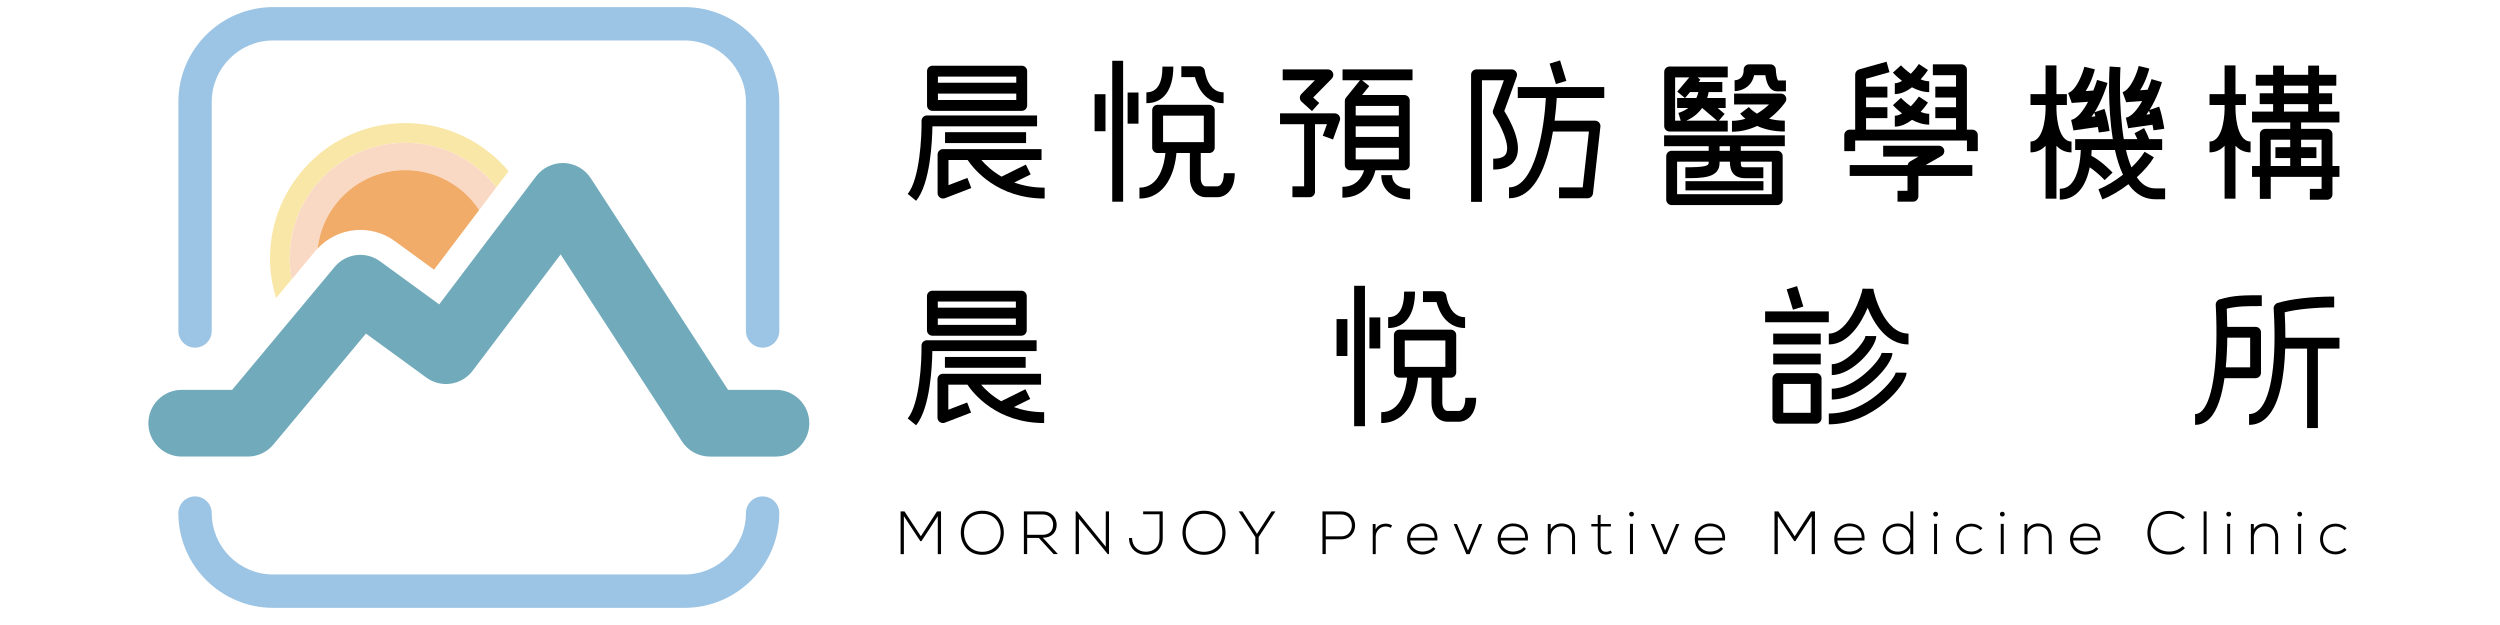 <?xml version="1.0" encoding="utf-8"?>
<!-- Generator: Adobe Illustrator 16.0.0, SVG Export Plug-In . SVG Version: 6.00 Build 0)  -->
<!DOCTYPE svg PUBLIC "-//W3C//DTD SVG 1.1//EN" "http://www.w3.org/Graphics/SVG/1.1/DTD/svg11.dtd">
<svg version="1.1" id="圖層_1" xmlns="http://www.w3.org/2000/svg" xmlns:xlink="http://www.w3.org/1999/xlink" x="0px" y="0px"
	 width="240px" height="60px" viewBox="0 0 240 60" enable-background="new 0 0 240 60" xml:space="preserve">
<g>
	<g>
		
			<rect x="171.377" y="28.087" transform="matrix(0.293 0.956 -0.956 0.293 149.158 -144.597)" fill="#00000" width="2.047" height="1.043"/>
		<rect x="169.452" y="29.895" fill="#00000" width="6.113" height="1.041"/>
		<rect x="170.226" y="32.025" fill="#00000" width="4.566" height="1.042"/>
		<rect x="170.226" y="33.945" fill="#00000" width="4.566" height="1.041"/>
		<path fill="#00000" d="M174.346,35.818h-3.671c-0.289,0-0.521,0.232-0.521,0.52v3.813c0,0.289,0.231,0.521,0.521,0.521h3.671
			c0.286,0,0.521-0.231,0.521-0.521v-3.813C174.866,36.051,174.632,35.818,174.346,35.818z M173.823,39.631h-2.631v-2.771h2.631
			V39.631z"/>
		<path fill="#00000" d="M179.842,27.724l-1.041-0.011c-0.034,0.48-1.281,4.312-3.235,4.312v1.042c1.83,0,3.071-1.957,3.727-3.517
			c0.624,1.568,1.874,3.517,3.924,3.517v-1.042C180.832,32.025,179.856,28.068,179.842,27.724z"/>
		<path fill="#00000" d="M179.079,32.259c-0.019,0.528-1.81,2.705-3.229,2.705v1.041c1.991,0,4.27-2.659,4.27-3.745L179.079,32.259
			z"/>
		<path fill="#00000" d="M175.851,38.355c2.862,0,5.823-3.313,5.823-4.463l-1.041-0.01c-0.075,0.632-2.477,3.431-4.782,3.431
			V38.355z"/>
		<path fill="#00000" d="M175.565,39.696v1.04c4.281,0,7.459-3.793,7.459-4.953l-1.039-0.014
			C181.903,36.362,179.259,39.696,175.565,39.696z"/>
	</g>
	<g>
		<path fill="#00000" d="M216.535,36.305c0.288,0,0.52-0.233,0.52-0.521v-3.887c0-0.289-0.231-0.521-0.52-0.521h-2.717
			c-0.008-0.62-0.025-1.211-0.048-1.742c1.014-0.25,1.937-0.25,3.36-0.25v-1.041c-1.7,0-2.725,0-4.051,0.4
			c-0.227,0.068-0.379,0.283-0.37,0.521l0.007,0.118c0.252,5.162-0.236,8.915-1.312,10.042c-0.208,0.22-0.424,0.322-0.676,0.322
			v1.041c0.541,0,1.021-0.218,1.431-0.646c0.729-0.765,1.152-2.195,1.391-3.837H216.535z M216.015,35.263h-2.34
			c0.091-0.938,0.136-1.911,0.146-2.847h2.194V35.263z"/>
		<path fill="#00000" d="M224.586,32.424h-5.19c0.001-0.835-0.021-1.663-0.064-2.445c1.199-0.296,2.935-0.469,4.75-0.469v-1.04
			c-2.152,0-4.139,0.224-5.442,0.618c-0.228,0.069-0.379,0.283-0.37,0.521l0.012,0.187c0.275,4.823-0.219,8.28-1.357,9.488
			c-0.296,0.311-0.626,0.463-1.014,0.463v1.041c0.68,0,1.274-0.265,1.77-0.79c1.181-1.249,1.61-3.847,1.699-6.533h2.099v7.631h1.04
			v-7.631h2.069V32.424z"/>
	</g>
	<g>
		<path fill="#00000" d="M89.509,32.228h8.537c0.288,0,0.521-0.233,0.521-0.521v-3.277c0-0.288-0.233-0.521-0.521-0.521h-8.537
			c-0.287,0-0.52,0.234-0.52,0.521v3.277C88.989,31.994,89.222,32.228,89.509,32.228z M90.029,31.187v-0.611h7.495v0.611H90.029z
			 M97.524,28.948v0.587h-7.495v-0.587H97.524z"/>
		<path fill="#00000" d="M99.515,32.663h-10.53c-0.14,0-0.273,0.057-0.372,0.156c-0.098,0.099-0.151,0.234-0.149,0.373
			c0.024,1.463-0.168,5.568-1.323,6.978l0.805,0.659c1.354-1.65,1.537-5.669,1.558-7.125h10.011V32.663z"/>
		<rect x="90.712" y="34.267" fill="#00000" width="7.751" height="1.039"/>
		<path fill="#00000" d="M97.331,39.079l1.571-0.778l-0.462-0.935l-2.323,1.151c-0.895-0.515-1.526-1.119-1.933-1.592h5.758v-1.043
			h-9.424c-0.287,0-0.52,0.234-0.52,0.522v3.688c0,0.17,0.084,0.331,0.226,0.429c0.088,0.06,0.191,0.091,0.294,0.091
			c0.063,0,0.127-0.011,0.187-0.034l2.517-0.969l-0.374-0.97l-1.809,0.694v-2.408h1.832c0.599,0.886,2.849,3.687,7.367,3.687v-1.041
			C99.113,39.571,98.149,39.375,97.331,39.079z"/>
	</g>
	<g>
		<rect x="129.997" y="27.436" fill="#00000" width="1.04" height="13.48"/>
		<path fill="#00000" d="M135.84,27.994h-1.042c0,1.63-0.515,2.458-1.535,2.458v1.041C134.9,31.493,135.84,30.218,135.84,27.994z"
			/>
		<path fill="#00000" d="M140.647,31.493v-1.041c-1.525,0-1.778-1.95-1.789-2.033c-0.029-0.262-0.253-0.461-0.517-0.461h-1.734V29
			h1.3C138.165,30.051,138.948,31.493,140.647,31.493z"/>
		<path fill="#00000" d="M140.673,38.186c0,1.185-0.548,1.256-0.594,1.261h-1.103c-0.508,0-0.515-0.752-0.515-0.758v-2.431h0.815
			c0.287,0,0.521-0.231,0.521-0.52v-3.57c0-0.29-0.234-0.521-0.521-0.521h-4.939c-0.287,0-0.521,0.231-0.521,0.521v3.57
			c0,0.288,0.233,0.52,0.521,0.52h0.745c-0.104,1.046-0.558,3.313-2.486,3.313v1.041c2.551,0,3.399-2.607,3.539-4.354h1.286v2.431
			c0,0.895,0.534,1.797,1.555,1.797h1.103c0.564,0,1.635-0.479,1.635-2.3H140.673z M134.858,32.687h3.898v2.53h-3.898V32.687z"/>
		<rect x="128.309" y="30.633" fill="#00000" width="1.042" height="3.543"/>
		<rect x="131.465" y="30.473" fill="#00000" width="1.042" height="2.979"/>
	</g>
	<g>
		<path fill="#00000" d="M90.028,49.553l-1.57,2.399h-0.105l-1.581-2.399v3.641h-0.315v-4.099c0.152,0,0.222,0,0.375,0l1.568,2.39
			l1.551-2.39h0.387v4.099h-0.31V49.553z"/>
		<path fill="#00000" d="M96.367,51.149c-0.005,1.078-0.691,2.114-2.065,2.114c-1.376,0-2.067-1.042-2.067-2.125
			c0-1.1,0.685-2.108,2.067-2.108C95.683,49.03,96.373,50.044,96.367,51.149z M92.544,51.144c0.006,0.927,0.591,1.828,1.757,1.828
			c1.17,0,1.762-0.901,1.762-1.828c0-0.948-0.586-1.819-1.762-1.819C93.124,49.324,92.539,50.179,92.544,51.144z"/>
		<path fill="#00000" d="M101.56,53.193h-0.416l-1.416-1.551h-1.12v1.551h-0.315v-4.099c0.602,0,1.2,0,1.803,0
			c0.89,0,1.34,0.64,1.346,1.276c0.006,0.667-0.434,1.254-1.329,1.254L101.56,53.193z M98.608,51.344h1.453
			c0.714,0,1.03-0.404,1.036-0.979c0.006-0.479-0.322-0.977-1-0.977h-1.488V51.344z"/>
		<path fill="#00000" d="M103.397,49.095l2.757,3.392v-3.392h0.311v4.099h-0.123l-2.764-3.385v3.385h-0.315v-4.099H103.397z"/>
		<path fill="#00000" d="M111.312,49.37h-1.569v-0.275h1.879v2.555c0,1.006-0.69,1.608-1.621,1.608s-1.616-0.657-1.616-1.608h0.293
			c0,0.777,0.568,1.315,1.323,1.315c0.756,0,1.312-0.467,1.312-1.315V49.37z"/>
		<path fill="#00000" d="M117.651,51.149c-0.005,1.078-0.69,2.114-2.067,2.114c-1.375,0-2.066-1.042-2.066-2.125
			c0-1.1,0.685-2.108,2.066-2.108C116.966,49.03,117.658,50.044,117.651,51.149z M113.828,51.144
			c0.007,0.927,0.592,1.828,1.757,1.828c1.171,0,1.763-0.901,1.763-1.828c0-0.948-0.586-1.819-1.763-1.819
			C114.408,49.324,113.823,50.179,113.828,51.144z"/>
		<path fill="#00000" d="M120.513,51.554l-1.598-2.453v-0.006h0.368l1.388,2.155l1.393-2.155h0.37v0.006l-1.604,2.453v1.64h-0.316
			V51.554z"/>
		<path fill="#00000" d="M127.274,51.775v1.418h-0.316v-4.099c0.596,0,1.198,0,1.798,0c1.778,0,1.778,2.681,0,2.681H127.274z
			 M127.274,49.388v2.103h1.481c1.363,0,1.363-2.103,0-2.103H127.274z"/>
		<path fill="#00000" d="M132.051,50.302l0.011,0.515c0.182-0.393,0.593-0.545,0.961-0.545c0.218-0.006,0.428,0.053,0.619,0.17
			l-0.128,0.234c-0.151-0.094-0.322-0.135-0.491-0.135c-0.539,0.007-0.954,0.439-0.954,0.966v1.687h-0.287v-2.892H132.051z"/>
		<path fill="#00000" d="M135.082,51.747c0-0.866,0.655-1.494,1.471-1.494c0.813,0,1.538,0.499,1.429,1.629h-2.606
			c0.06,0.679,0.579,1.071,1.178,1.071c0.379,0,0.824-0.152,1.041-0.438l0.204,0.163c-0.28,0.369-0.783,0.557-1.245,0.557
			C135.737,53.234,135.082,52.666,135.082,51.747z M137.723,51.631c-0.007-0.715-0.475-1.113-1.17-1.113
			c-0.599,0-1.113,0.404-1.178,1.113H137.723z"/>
		<path fill="#00000" d="M139.554,50.302h0.316l1.054,2.558l1.056-2.558h0.316l-1.212,2.892h-0.316L139.554,50.302z"/>
		<path fill="#00000" d="M143.775,51.747c0-0.866,0.655-1.494,1.469-1.494c0.815,0,1.541,0.499,1.429,1.629h-2.605
			c0.06,0.679,0.579,1.071,1.177,1.071c0.381,0,0.826-0.152,1.042-0.438l0.205,0.163c-0.28,0.369-0.784,0.557-1.247,0.557
			C144.431,53.234,143.775,52.666,143.775,51.747z M146.415,51.631c-0.006-0.715-0.474-1.113-1.171-1.113
			c-0.598,0-1.11,0.404-1.177,1.113H146.415z"/>
		<path fill="#00000" d="M148.868,50.302v0.515c0.225-0.397,0.626-0.563,1.031-0.568c0.771,0,1.305,0.475,1.305,1.277v1.668h-0.287
			v-1.662c0-0.656-0.404-1.008-1.03-1.002c-0.596,0.007-1.014,0.457-1.014,1.054v1.61h-0.286v-2.892H148.868z"/>
		<path fill="#00000" d="M153.661,49.428v0.874h0.983v0.239h-0.983v1.762c0,0.394,0.082,0.669,0.533,0.669
			c0.141,0,0.299-0.047,0.446-0.117l0.1,0.233c-0.181,0.087-0.365,0.146-0.546,0.146c-0.613,0-0.813-0.362-0.813-0.932v-1.762
			h-0.614v-0.239h0.614v-0.844L153.661,49.428z"/>
		<path fill="#00000" d="M156.858,49.358c0,0.305-0.462,0.305-0.462,0C156.396,49.053,156.858,49.053,156.858,49.358z
			 M156.477,50.289v2.904h0.289v-2.904H156.477z"/>
		<path fill="#00000" d="M158.479,50.302h0.316l1.056,2.558l1.052-2.558h0.316l-1.212,2.892h-0.316L158.479,50.302z"/>
		<path fill="#00000" d="M162.7,51.747c0-0.866,0.655-1.494,1.471-1.494c0.813,0,1.539,0.499,1.427,1.629h-2.605
			c0.06,0.679,0.581,1.071,1.179,1.071c0.38,0,0.824-0.152,1.042-0.438l0.203,0.163c-0.279,0.369-0.784,0.557-1.245,0.557
			C163.355,53.234,162.7,52.666,162.7,51.747z M165.34,51.631c-0.005-0.715-0.474-1.113-1.169-1.113
			c-0.598,0-1.112,0.404-1.179,1.113H165.34z"/>
		<path fill="#00000" d="M173.922,49.553l-1.569,2.399h-0.104l-1.58-2.399v3.641h-0.318v-4.099c0.152,0,0.224,0,0.375,0l1.57,2.39
			l1.551-2.39h0.389v4.099h-0.312V49.553z"/>
		<path fill="#00000" d="M176.087,51.747c0-0.866,0.654-1.494,1.471-1.494c0.813,0,1.538,0.499,1.427,1.629h-2.604
			c0.059,0.679,0.579,1.071,1.178,1.071c0.38,0,0.823-0.152,1.041-0.438l0.204,0.163c-0.279,0.369-0.783,0.557-1.245,0.557
			C176.741,53.234,176.087,52.666,176.087,51.747z M178.727,51.631c-0.005-0.715-0.473-1.113-1.169-1.113
			c-0.599,0-1.112,0.404-1.178,1.113H178.727z"/>
		<path fill="#00000" d="M183.674,49.095v4.099h-0.28v-0.639c-0.241,0.439-0.715,0.687-1.206,0.687
			c-0.808,0-1.445-0.534-1.445-1.494c0-0.955,0.643-1.494,1.452-1.494c0.497,0,0.965,0.212,1.199,0.682v-1.84H183.674z
			 M181.022,51.747c0,0.802,0.533,1.212,1.182,1.212c0.679,0,1.183-0.497,1.183-1.217c0-0.721-0.515-1.213-1.183-1.213
			C181.556,50.529,181.022,50.935,181.022,51.747z"/>
		<path fill="#00000" d="M186.051,49.358c0,0.305-0.464,0.305-0.464,0C185.587,49.053,186.051,49.053,186.051,49.358z
			 M185.67,50.289v2.904h0.285v-2.904H185.67z"/>
		<path fill="#00000" d="M190.317,52.789c-0.292,0.294-0.673,0.434-1.054,0.434c-0.815,0-1.486-0.562-1.486-1.476
			c0-0.913,0.648-1.476,1.486-1.476c0.381,0,0.762,0.147,1.054,0.434l-0.187,0.183c-0.234-0.236-0.557-0.347-0.867-0.347
			c-0.655,0-1.207,0.428-1.207,1.206c0,0.779,0.552,1.206,1.207,1.206c0.311,0,0.626-0.123,0.86-0.357L190.317,52.789z"/>
		<path fill="#00000" d="M192.455,49.358c0,0.305-0.463,0.305-0.463,0C191.992,49.053,192.455,49.053,192.455,49.358z
			 M192.073,50.289v2.904h0.287v-2.904H192.073z"/>
		<path fill="#00000" d="M194.632,50.302v0.515c0.222-0.397,0.626-0.563,1.031-0.568c0.771,0,1.304,0.475,1.304,1.277v1.668h-0.287
			v-1.662c0-0.656-0.401-1.008-1.029-1.002c-0.597,0.007-1.012,0.457-1.012,1.054v1.61h-0.289v-2.892H194.632z"/>
		<path fill="#00000" d="M198.723,51.747c0-0.866,0.655-1.494,1.471-1.494c0.814,0,1.539,0.499,1.428,1.629h-2.605
			c0.059,0.679,0.58,1.071,1.178,1.071c0.38,0,0.824-0.152,1.042-0.438l0.204,0.163c-0.28,0.369-0.784,0.557-1.246,0.557
			C199.378,53.234,198.723,52.666,198.723,51.747z M201.363,51.631c-0.006-0.715-0.474-1.113-1.17-1.113
			c-0.598,0-1.112,0.404-1.178,1.113H201.363z"/>
		<path fill="#00000" d="M209.754,52.626c-0.412,0.409-0.955,0.615-1.495,0.615c-1.381,0-2.101-0.968-2.107-2.073
			c-0.011-1.095,0.702-2.12,2.107-2.12c0.54,0,1.083,0.206,1.495,0.615l-0.218,0.188c-0.353-0.353-0.813-0.522-1.277-0.522
			c-1.193,0-1.809,0.843-1.802,1.827c0.011,0.961,0.619,1.791,1.802,1.791c0.464,0,0.932-0.175,1.284-0.521L209.754,52.626z"/>
		<path fill="#00000" d="M211.835,49.095v4.099h-0.286v-4.099H211.835z"/>
		<path fill="#00000" d="M214.189,49.358c0,0.305-0.464,0.305-0.464,0C213.726,49.053,214.189,49.053,214.189,49.358z
			 M213.809,50.289v2.904h0.285v-2.904H213.809z"/>
		<path fill="#00000" d="M216.366,50.302v0.515c0.221-0.397,0.626-0.563,1.031-0.568c0.771,0,1.304,0.475,1.304,1.277v1.668h-0.286
			v-1.662c0-0.656-0.405-1.008-1.031-1.002c-0.597,0.007-1.014,0.457-1.014,1.054v1.61h-0.286v-2.892H216.366z"/>
		<path fill="#00000" d="M221.002,49.358c0,0.305-0.463,0.305-0.463,0C220.539,49.053,221.002,49.053,221.002,49.358z
			 M220.621,50.289v2.904h0.287v-2.904H220.621z"/>
		<path fill="#00000" d="M225.271,52.789c-0.293,0.294-0.675,0.434-1.054,0.434c-0.813,0-1.488-0.562-1.488-1.476
			c0-0.913,0.651-1.476,1.488-1.476c0.379,0,0.761,0.147,1.054,0.434l-0.188,0.183c-0.234-0.236-0.557-0.347-0.866-0.347
			c-0.657,0-1.208,0.428-1.208,1.206c0,0.779,0.551,1.206,1.208,1.206c0.31,0,0.626-0.123,0.859-0.357L225.271,52.789z"/>
	</g>
	<g>
		<g>
			<path fill="#00000" d="M89.518,10.644h8.567c0.289,0,0.522-0.233,0.522-0.522V6.831c0-0.289-0.234-0.522-0.522-0.522h-8.567
				c-0.289,0-0.523,0.234-0.523,0.522v3.291C88.995,10.411,89.229,10.644,89.518,10.644z M90.041,9.6V8.986h7.521V9.6H90.041z
				 M97.562,7.354v0.588h-7.521V7.354H97.562z"/>
			<path fill="#00000" d="M99.559,11.083H88.991c-0.14,0-0.274,0.056-0.372,0.156c-0.099,0.099-0.152,0.234-0.151,0.374
				c0.024,1.469-0.168,5.587-1.328,7.002l0.808,0.663c1.359-1.656,1.542-5.69,1.564-7.151h10.046V11.083z"/>
			<rect x="90.725" y="12.69" fill="#00000" width="7.779" height="1.045"/>
			<path fill="#00000" d="M97.368,17.52l1.576-0.78l-0.464-0.938l-2.331,1.155c-0.897-0.516-1.531-1.124-1.94-1.598h5.779v-1.045
				h-9.457c-0.289,0-0.522,0.235-0.522,0.522v3.701c0,0.171,0.084,0.333,0.226,0.43c0.088,0.061,0.192,0.093,0.296,0.093
				c0.063,0,0.126-0.012,0.188-0.035l2.525-0.972l-0.375-0.975l-1.815,0.698v-2.417h1.838c0.601,0.89,2.858,3.701,7.394,3.701
				v-1.045C99.155,18.015,98.188,17.818,97.368,17.52z"/>
		</g>
		<g>
			<path fill="#00000" d="M143.348,15.235v1.044c1.065,0,1.791-0.341,2.149-1.018c0.761-1.428-0.595-3.817-1.085-4.598l1.192-3.303
				c0.059-0.16,0.033-0.337-0.063-0.477c-0.097-0.139-0.257-0.222-0.428-0.222h-3.365c-0.289,0-0.525,0.233-0.525,0.522v12.196
				h1.045V7.705h2.103l-1.029,2.847c-0.058,0.156-0.035,0.331,0.058,0.469c0.685,1.018,1.609,2.936,1.175,3.75
				C144.412,15.079,143.998,15.235,143.348,15.235z"/>
			
				<rect x="148.534" y="6.383" transform="matrix(0.294 0.956 -0.956 0.294 112.199 -138.077)" fill="#00000" width="2.053" height="1.047"/>
			<path fill="#00000" d="M154.009,9.406V8.361h-8.304v1.044h2.7c-0.156,2.819-1.003,8.583-3.541,8.583v1.045
				c1.861,0,3.201-1.756,3.985-5.221c0.092-0.4,0.167-0.796,0.232-1.184h3.455l-0.596,5.359h-2.271v1.045h2.74
				c0.265,0,0.488-0.2,0.518-0.463l0.712-6.405c0.018-0.148-0.029-0.296-0.129-0.406c-0.099-0.111-0.241-0.174-0.39-0.174h-3.879
				c0.12-0.917,0.179-1.698,0.208-2.179H154.009z"/>
		</g>
		<g>
			<path fill="#00000" d="M160.287,12.629h5.576v-1.044h-0.849l0.552-0.649L164.9,10.37h0.761V9.406h-1.771
				c0.067-0.199,0.11-0.389,0.14-0.566h1.312V7.875h-2.286l0.183-0.219l-0.27-0.228h2.894V6.384h-5.576
				c-0.289,0-0.523,0.233-0.523,0.522v5.201C159.764,12.396,159.998,12.629,160.287,12.629z M164.841,11.585h-2.958
				c0.688-0.303,1.18-0.742,1.517-1.215h0.011L164.841,11.585z M163.043,8.84c-0.035,0.165-0.096,0.36-0.191,0.566h-1.085
				l0.477-0.566H163.043z M160.81,7.428h1.362l-1.153,1.367l0.726,0.61h-0.741v0.964h1.066c-0.25,0.189-0.56,0.354-0.946,0.473
				l0.227,0.742h-0.54V7.428z"/>
			<path fill="#00000" d="M167.901,8.176c0.255-0.257,0.417-0.577,0.49-0.957h1.083c0.085,0.649,0.348,1.549,1.147,1.549h0.828
				V7.726h-0.759c-0.101-0.154-0.2-0.629-0.21-1.04c-0.007-0.284-0.238-0.51-0.523-0.51h-2.045c-0.141,0-0.273,0.055-0.372,0.155
				c-0.098,0.1-0.151,0.235-0.149,0.375c0.012,0.907-0.662,0.993-0.871,0.997l0.007,1.045
				C166.611,8.748,167.354,8.731,167.901,8.176z"/>
			<path fill="#00000" d="M171.399,9.796c0.105-0.161,0.116-0.368,0.025-0.537c-0.093-0.169-0.268-0.276-0.462-0.276h-4.489v1.046
				h3.352c-0.297,0.287-0.689,0.606-1.155,0.882c-0.512-0.306-0.76-0.609-0.779-0.635l-0.415,0.318l-0.418,0.314
				c0.018,0.023,0.183,0.233,0.502,0.494c-0.397,0.12-0.828,0.199-1.293,0.199v1.045c0.92,0,1.725-0.229,2.415-0.555
				c0.661,0.298,1.539,0.536,2.659,0.536v-1.044c-0.584,0-1.084-0.076-1.51-0.188C170.812,10.658,171.357,9.857,171.399,9.796z"/>
			<path fill="#00000" d="M159.753,14.036h4.281v0.438h-3.553c-0.29,0-0.523,0.234-0.523,0.522v4.169
				c0,0.289,0.233,0.523,0.523,0.523h10.134c0.289,0,0.521-0.234,0.521-0.523v-4.169c0-0.289-0.232-0.522-0.521-0.522h-3.5v-0.438
				h4.226v-1.044h-11.588V14.036z M170.094,18.644h-9.093v-3.125h3.033v0.117c0,0.28-0.346,0.424-2.24,0.424v1.044
				c1.616,0,3.285,0,3.285-1.468v-0.117h0.993c0.002,0.49,0.061,1.585,1.449,1.585h1.76V16.06h-1.76
				c-0.346,0-0.402-0.005-0.406-0.541h2.979V18.644z M166.07,14.474h-0.991v-0.438h0.991V14.474z"/>
			<rect x="161.805" y="17.393" fill="#00000" width="7.485" height="0.883"/>
		</g>
		<g>
			<path fill="#00000" d="M182.596,10.889c-0.233,0.136-0.47,0.222-0.694,0.222v1.046c0.594,0,1.16-0.284,1.65-0.651
				c0.503,0.265,1.071,0.462,1.653,0.462v-1.044c-0.27,0-0.551-0.071-0.827-0.183c0.388-0.424,0.646-0.803,0.708-0.896l-0.873-0.576
				c-0.138,0.206-0.426,0.579-0.777,0.936c-0.421-0.302-0.771-0.624-0.944-0.814l-0.773,0.705
				C181.749,10.129,182.084,10.492,182.596,10.889z"/>
			<path fill="#00000" d="M182.596,7.766c-0.233,0.137-0.47,0.223-0.694,0.223v1.044c0.594,0,1.16-0.283,1.65-0.65
				c0.503,0.264,1.071,0.462,1.653,0.462V7.801c-0.27,0-0.551-0.071-0.827-0.183c0.388-0.424,0.646-0.803,0.708-0.896l-0.873-0.576
				c-0.138,0.208-0.426,0.58-0.777,0.937c-0.421-0.302-0.771-0.624-0.944-0.814l-0.773,0.704
				C181.749,7.006,182.084,7.369,182.596,7.766z"/>
			<path fill="#00000" d="M189.344,12.448h-0.521v-5.75c0-0.289-0.236-0.522-0.523-0.522h-2.745V7.22h2.224v1.099h-1.989v1.044
				h1.989v0.931h-1.989v1.044h1.989v1.11h-8.637v-1.11h2.048v-1.044h-2.048V9.363h2.048V8.318h-2.048V7.562l2.248-0.632
				l-0.282-1.007l-2.63,0.739c-0.226,0.063-0.381,0.269-0.381,0.503v5.283h-0.523c-0.289,0-0.523,0.233-0.523,0.521v1.541h1.044
				v-1.018h10.731v1.018h1.043v-1.541C189.867,12.681,189.633,12.448,189.344,12.448z"/>
			<path fill="#00000" d="M186.395,14.964c0.202-0.119,0.303-0.361,0.242-0.589c-0.062-0.229-0.268-0.387-0.504-0.387h-5.349v1.044
				h3.391l-0.792,0.457c-0.133,0.077-0.222,0.208-0.249,0.358h-5.562v1.044h5.549v1.426h-0.959v1.045h1.481
				c0.289,0,0.522-0.232,0.522-0.521v-1.95h5.178v-1.044h-4.488L186.395,14.964z"/>
		</g>
		<g>
			<path fill="#00000" d="M124.935,9.018c-0.1,0.103-0.154,0.241-0.15,0.383c0.005,0.143,0.068,0.277,0.174,0.374l0.99,0.888
				l0.697-0.777l-0.581-0.523l1.785-1.812c0.146-0.151,0.191-0.375,0.11-0.569c-0.083-0.195-0.272-0.32-0.482-0.32h-4.339v1.044
				h3.089L124.935,9.018z"/>
			<path fill="#00000" d="M128.132,10.881h-5.249v1.044h2.313v5.964h-1.123v1.044h1.645c0.289,0,0.523-0.234,0.523-0.522v-6.486
				h1.145l-0.399,1.11l0.983,0.354l0.652-1.808c0.058-0.161,0.034-0.338-0.063-0.477C128.46,10.964,128.301,10.881,128.132,10.881z"
				/>
			<path fill="#00000" d="M128.884,6.661v1.044h1.677l-1.343,1.662c-0.074,0.093-0.115,0.209-0.115,0.329v6.127
				c0,0.289,0.234,0.521,0.522,0.521h1.332c-0.202,0.646-0.73,1.59-2.087,1.59v1.044c2.038,0,2.911-1.527,3.17-2.634h2.773
				c0.289,0,0.521-0.233,0.521-0.521V9.645c0-0.289-0.232-0.522-0.521-0.522h-4.057l0.694-0.858l-0.694-0.56h4.846V6.661H128.884z
				 M130.146,12.126h4.143v1.017h-4.143V12.126z M130.146,15.3v-1.112h4.143V15.3H130.146z M134.289,10.167v0.916h-4.143v-0.916
				H134.289z"/>
			<path fill="#00000" d="M133.646,16.813h-1.045c0,1.394,1.11,2.331,2.767,2.331V18.1C134.306,18.1,133.646,17.606,133.646,16.813
				z"/>
		</g>
		<g>
			<rect x="106.775" y="5.835" fill="#00000" width="1.045" height="13.528"/>
			<path fill="#00000" d="M112.639,6.396h-1.045c0,1.637-0.518,2.467-1.541,2.467v1.044C111.697,9.907,112.639,8.626,112.639,6.396
				z"/>
			<path fill="#00000" d="M117.465,9.907V8.863c-1.533,0-1.786-1.957-1.795-2.04c-0.03-0.264-0.253-0.462-0.519-0.462h-1.742v1.044
				h1.307C114.974,8.461,115.761,9.907,117.465,9.907z"/>
			<path fill="#00000" d="M117.49,16.625c0,1.188-0.55,1.26-0.596,1.264h-1.106c-0.512,0-0.516-0.754-0.516-0.762V14.69h0.817
				c0.288,0,0.523-0.234,0.523-0.522v-3.584c0-0.289-0.235-0.522-0.523-0.522h-4.958c-0.288,0-0.521,0.233-0.521,0.522v3.584
				c0,0.289,0.233,0.522,0.521,0.522h0.75c-0.106,1.048-0.56,3.325-2.495,3.325v1.045c2.559,0,3.411-2.619,3.551-4.37h1.29v2.438
				c0,0.897,0.536,1.806,1.562,1.806h1.106c0.567,0,1.642-0.482,1.642-2.308H117.49z M111.655,11.105h3.911v2.539h-3.911V11.105z"/>
			<rect x="105.082" y="9.044" fill="#00000" width="1.045" height="3.555"/>
			<rect x="108.25" y="8.883" fill="#00000" width="1.046" height="2.989"/>
		</g>
		<g>
			<path fill="#00000" d="M198.865,14.63v-1.044c-1.431,0-1.446-3.053-1.446-3.084v-0.419h1.003V9.037h-1.003V6.278h-1.044v2.758
				h-1.448v1.045h1.448v0.419c0,0.031-0.017,3.084-1.448,3.084v1.044c0.605,0,1.08-0.244,1.448-0.636v5.079h1.044v-5.079
				C197.787,14.386,198.262,14.63,198.865,14.63z"/>
			<path fill="#00000" d="M198.972,9.877l1.483-0.104c-0.463,0.869-1.039,1.612-1.625,1.741l0.227,1.021
				c0.031-0.007,0.058-0.022,0.087-0.029l2.25-0.319c0.059,0.309,0.09,0.528,0.092,0.533l1.033-0.149
				c-0.005-0.047-0.174-1.199-0.492-2.123l-0.943,0.326c0.74-1.185,1.166-2.56,1.239-2.808l-1.003-0.295
				c-0.091,0.306-0.213,0.657-0.358,1.019l-0.735,0.053c0.571-0.877,0.841-1.912,0.881-2.086l-1.014-0.246
				c-0.136,0.557-0.711,2.214-1.549,2.518l0.354,0.983C198.923,9.902,198.945,9.889,198.972,9.877z M201.155,11.164l-0.374,0.053
				c0.093-0.127,0.185-0.258,0.269-0.392C201.088,10.935,201.123,11.048,201.155,11.164z"/>
			<path fill="#00000" d="M204.196,9.803l1.452-0.103c-0.433,0.777-0.979,1.475-1.566,1.604l0.226,1.02
				c0.031-0.006,0.061-0.02,0.091-0.03l2.244-0.319c0.06,0.309,0.093,0.529,0.093,0.534l1.034-0.147
				c-0.006-0.049-0.172-1.202-0.49-2.125l-0.92,0.317c0.713-1.136,1.118-2.427,1.188-2.662l-1.001-0.298
				c-0.073,0.241-0.202,0.61-0.376,1.022l-0.72,0.05c0.572-0.875,0.84-1.911,0.883-2.084l-1.017-0.246
				c-0.134,0.556-0.71,2.214-1.548,2.517l0.354,0.983C204.147,9.827,204.171,9.813,204.196,9.803z M206.406,10.954l-0.354,0.05
				c0.092-0.12,0.176-0.243,0.256-0.369C206.344,10.739,206.375,10.846,206.406,10.954z"/>
			<path fill="#00000" d="M206.896,18.083c-0.552,0-1.024-0.217-1.441-0.663c-0.113-0.122-0.22-0.259-0.32-0.406
				c0.68-0.617,1.264-1.281,1.64-1.911l-0.896-0.534c-0.292,0.486-0.735,1.004-1.257,1.5c-0.215-0.501-0.39-1.066-0.528-1.666h3.474
				v-1.044h-1.248c-0.114-0.298-0.273-0.675-0.487-1.066l-0.918,0.497c0.104,0.197,0.197,0.39,0.274,0.569h-1.306
				c-0.537-3.207-0.322-6.85-0.318-6.905l-1.043-0.066c-0.015,0.228-0.222,3.711,0.31,6.971h-3.616v1.044h0.537
				c-0.031,0.975-0.231,2.51-0.948,3.265c-0.289,0.305-0.639,0.452-1.064,0.452v1.044c0.719,0,1.332-0.261,1.821-0.777
				c0.575-0.604,0.885-1.486,1.052-2.32c0.495,0.322,1.09,0.862,1.433,1.223l0.759-0.72c-0.128-0.135-1.14-1.179-2.038-1.612
				c0.017-0.205,0.027-0.391,0.032-0.554h2.236c0.187,0.856,0.438,1.668,0.769,2.369c-0.759,0.595-1.593,1.104-2.353,1.396
				l0.374,0.976c0.817-0.314,1.696-0.842,2.505-1.462c0.114,0.162,0.235,0.316,0.362,0.453c0.62,0.66,1.359,0.993,2.205,0.993h0.954
				v-1.044H206.896z"/>
		</g>
		<g>
			<path fill="#00000" d="M224.586,11.757v-1.045h-1.956V9.998h1.252V8.953h-1.252V8.222h1.654V7.178h-1.654V6.295h-1.044v0.883
				h-2.324V6.295h-1.043v0.883h-1.665v1.044h1.665v0.731h-1.287v1.045h1.287v0.714h-2.023v1.045h3.666v0.615h-2.393
				c-0.289,0-0.523,0.233-0.523,0.521v3.044h-0.75v1.044h0.75v2.109h1.045v-2.109h4.882v1.151h-1.126v1.044h1.646
				c0.289,0,0.523-0.233,0.523-0.521v-1.674h0.67v-1.044h-0.67v-3.044c0-0.289-0.234-0.521-0.523-0.521h-2.488v-0.615H224.586z
				 M217.99,13.416h1.871v0.712h-1.421v1.044h1.421v0.765h-1.871V13.416z M222.872,13.416v2.521h-1.968v-0.765h1.471v-1.044h-1.471
				v-0.712H222.872z M219.262,8.222h2.324v0.731h-2.324V8.222z M219.262,9.998h2.324v0.714h-2.324V9.998z"/>
			<path fill="#00000" d="M214.606,10.501v-0.419h1.002V9.037h-1.002V6.278h-1.045v2.758h-1.446v1.045h1.446v0.419
				c0,0.031-0.016,3.084-1.446,3.084v1.044c0.605,0,1.079-0.244,1.446-0.636v5.079h1.045v-5.079
				c0.369,0.392,0.844,0.636,1.448,0.636v-1.044C214.624,13.585,214.606,10.533,214.606,10.501z"/>
		</g>
	</g>
</g>
<g>
	<path fill="#9CC4E4" d="M65.714,58.354h-39.49c-5.017,0-9.1-4.081-9.1-9.099c0-0.885,0.717-1.601,1.601-1.601
		c0.884,0,1.602,0.716,1.602,1.601c0,3.251,2.645,5.896,5.896,5.896h39.49c3.251,0,5.896-2.645,5.896-5.896
		c0-0.885,0.717-1.601,1.601-1.601s1.602,0.716,1.602,1.601C74.812,54.272,70.731,58.354,65.714,58.354z"/>
	<path fill="#9CC4E4" d="M73.21,33.375c-0.884,0-1.601-0.716-1.601-1.6V9.782c0-3.251-2.645-5.897-5.896-5.897h-39.49
		c-3.252,0-5.896,2.646-5.896,5.897v21.993c0,0.884-0.718,1.6-1.602,1.6c-0.884,0-1.601-0.716-1.601-1.6V9.782
		c0-5.018,4.083-9.1,9.1-9.1h39.49c5.017,0,9.098,4.082,9.098,9.1v21.993C74.812,32.659,74.095,33.375,73.21,33.375z"/>
	<g>
		<path fill="#F9E7A7" d="M28.013,26.808c-0.12-0.65-0.197-1.316-0.197-2.002c0-6.128,4.968-11.096,11.097-11.096
			c3.553,0,6.708,1.676,8.739,4.274l1.171-1.549c-2.379-2.821-5.929-4.62-9.911-4.62c-7.175,0-12.992,5.816-12.992,12.991
			c0,1.328,0.215,2.602,0.586,3.807L28.013,26.808z"/>
		<path fill="#FAD9C4" d="M30.288,24.08c0.065-0.078,0.136-0.147,0.204-0.221c0.471-4.236,4.06-7.531,8.421-7.531
			c2.967,0,5.575,1.527,7.089,3.835l1.65-2.18c-2.031-2.599-5.186-4.274-8.739-4.274c-6.128,0-11.097,4.968-11.097,11.096
			c0,0.686,0.077,1.352,0.197,2.002L30.288,24.08z"/>
		<path fill="#F1AC69" d="M37.893,23.14l3.775,2.751l4.334-5.728c-1.515-2.309-4.122-3.835-7.089-3.835
			c-4.361,0-7.95,3.294-8.421,7.531C32.407,21.8,35.597,21.468,37.893,23.14z"/>
		<path fill="#71AABA" d="M74.491,43.831h-6.339c-1.085,0-2.097-0.549-2.686-1.458L53.823,24.424L45.37,35.595
			c-1.054,1.392-3.029,1.685-4.439,0.655l-5.8-4.226l-8.887,10.656c-0.609,0.729-1.509,1.15-2.459,1.15h-6.34
			c-1.768,0-3.202-1.434-3.202-3.201c0-1.769,1.434-3.204,3.202-3.204h4.84l9.848-11.808c1.082-1.296,2.982-1.53,4.346-0.537
			l5.682,4.141l9.311-12.304c0.629-0.832,1.641-1.295,2.669-1.269c1.043,0.039,2.002,0.583,2.571,1.458l13.18,20.318h4.6
			c1.769,0,3.203,1.436,3.203,3.204C77.694,42.397,76.26,43.831,74.491,43.831z"/>
	</g>
</g>
<g>
</g>
<g>
</g>
<g>
</g>
<g>
</g>
<g>
</g>
<g>
</g>
</svg>
